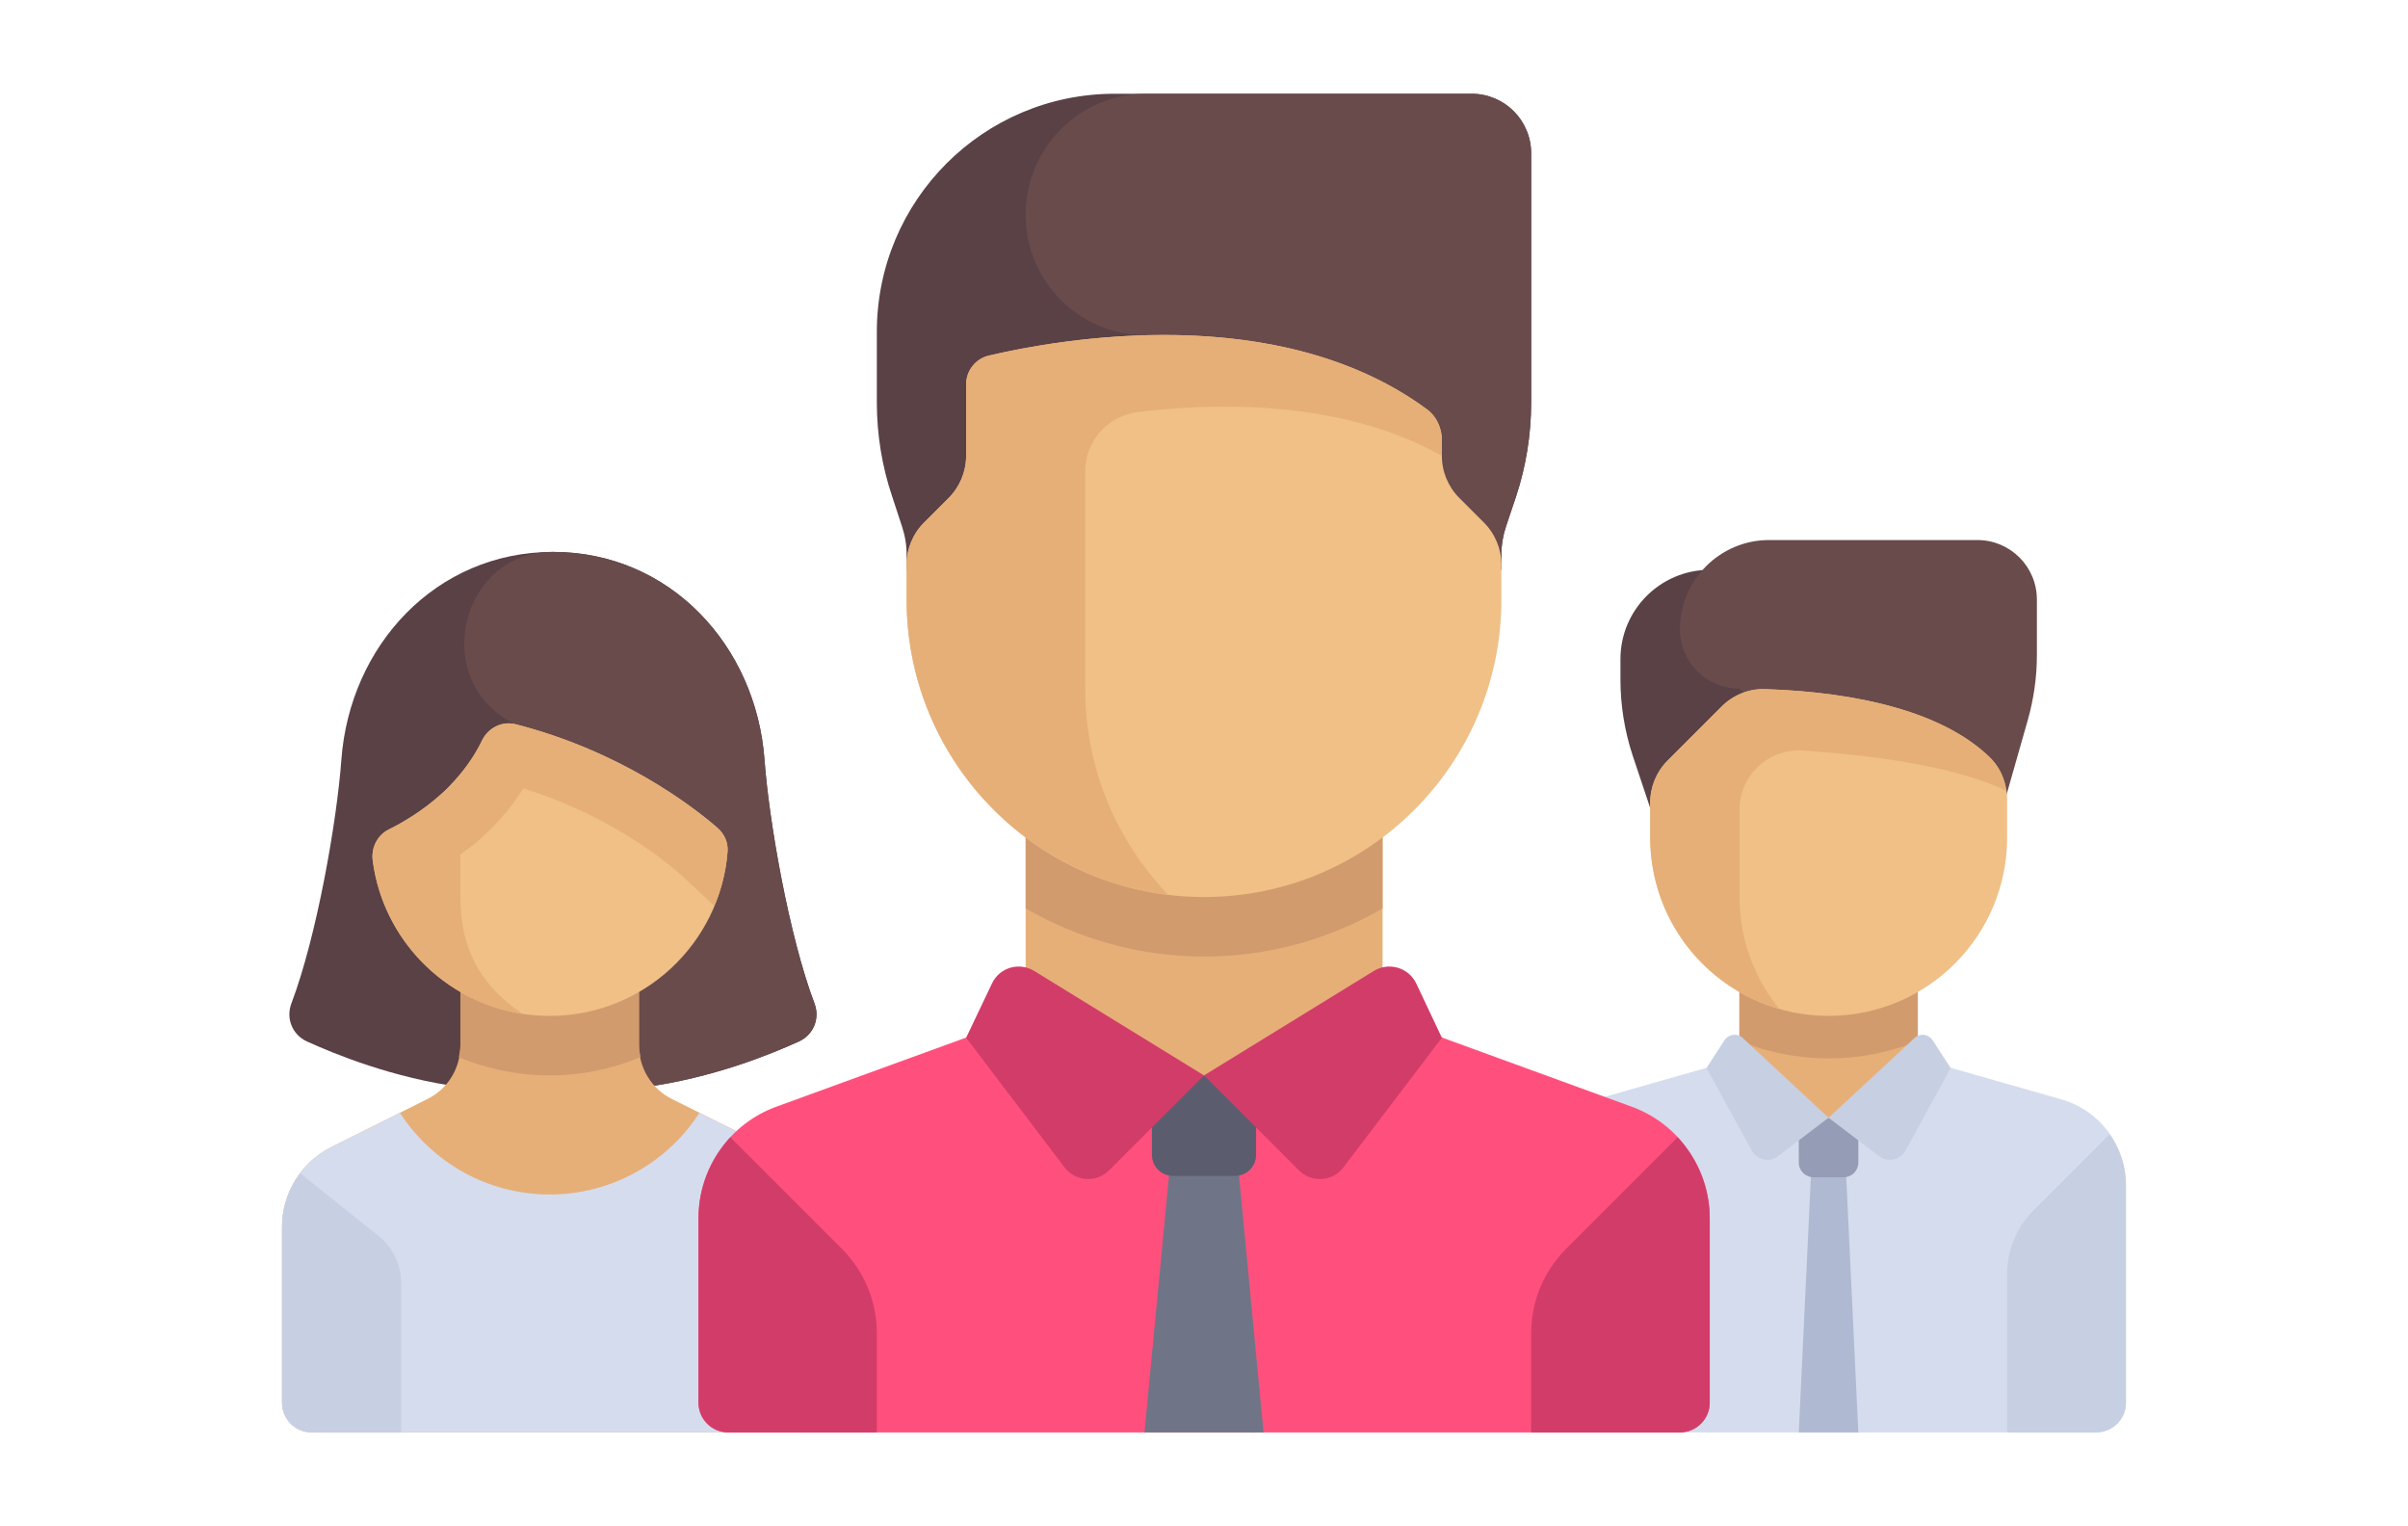 <?xml version="1.0" encoding="UTF-8"?>
<!DOCTYPE svg PUBLIC "-//W3C//DTD SVG 1.1//EN" "http://www.w3.org/Graphics/SVG/1.1/DTD/svg11.dtd">
<!-- Creator: CorelDRAW 2019 (64-Bit) -->
<svg xmlns="http://www.w3.org/2000/svg" xml:space="preserve" width="404px" height="256px" version="1.1" style="shape-rendering:geometricPrecision; text-rendering:geometricPrecision; image-rendering:optimizeQuality; fill-rule:evenodd; clip-rule:evenodd"
viewBox="0 0 103.56 65.62"
 xmlns:xlink="http://www.w3.org/1999/xlink">
 <defs>
  <style type="text/css">
   <![CDATA[
    .fil0 {fill:none}
    .fil1 {fill:#5A4146}
    .fil12 {fill:#5B5D6E}
    .fil2 {fill:#694B4B}
    .fil11 {fill:#707487}
    .fil9 {fill:#959CB5}
    .fil6 {fill:#AFB9D2}
    .fil8 {fill:#C7CFE2}
    .fil13 {fill:#D23C69}
    .fil4 {fill:#D29B6E}
    .fil5 {fill:#D5DCED}
    .fil3 {fill:#E6AF78}
    .fil7 {fill:#F0C087}
    .fil10 {fill:#FF507D}
   ]]>
  </style>
 </defs>
 <g id="Layer_x0020_1">
  <rect class="fil0" width="103.56" height="65.62"/>
  <g id="best-team.svg">
   <path class="fil1" d="M69.69 28.34l0 0.89c0,1.1 0.18,2.2 0.52,3.24l2.04 6.1 3.83 0 0 -14.07 -2.55 0c-2.12,0 -3.84,1.72 -3.84,3.84z"/>
   <path class="fil2" d="M87.2 30.99l-2.16 7.58 -10.23 -8.96c-1.42,0 -2.56,-1.14 -2.56,-2.55l0 0c0,-2.12 1.72,-3.84 3.83,-3.84l8.96 0c1.41,0 2.56,1.14 2.56,2.56l0 2.4c0,0.95 -0.14,1.9 -0.4,2.81z"/>
   <rect class="fil3" x="74.8" y="42.41" width="7.67" height="5.66"/>
   <path class="fil4" d="M74.81 44.76c1.18,0.48 2.48,0.75 3.83,0.75 1.36,0 2.65,-0.27 3.84,-0.75l0 -2.35 -7.67 0 0 2.35 0 0z"/>
   <path class="fil5" d="M88.65 47.27l-6.17 -1.76 -3.84 2.55 -3.83 -2.55 -6.18 1.76c-1.64,0.47 -2.78,1.98 -2.78,3.69l0 9.35c0,0.71 0.57,1.28 1.28,1.28l23.02 0c0.71,0 1.28,-0.57 1.28,-1.28l0 -9.35c0,-1.71 -1.13,-3.22 -2.78,-3.69z"/>
   <polygon class="fil6" points="79.92,61.59 77.36,61.59 78,48.07 79.28,48.07 "/>
   <path class="fil7" d="M78.64 43.68l0 0c-4.24,0 -7.67,-3.43 -7.67,-7.67l0 -1.5c0,-0.68 0.27,-1.33 0.75,-1.81l2.32 -2.32c0.49,-0.49 1.16,-0.77 1.85,-0.75 4.09,0.13 7.71,1.01 9.69,2.94 0.48,0.47 0.74,1.13 0.74,1.81l0 1.63c0,4.24 -3.44,7.67 -7.68,7.67z"/>
   <path class="fil3" d="M74.81 34.83c0,-1.48 1.23,-2.65 2.71,-2.56 2.58,0.17 6.41,0.6 8.76,1.73 -0.07,-0.54 -0.31,-1.05 -0.7,-1.43 -1.98,-1.93 -5.6,-2.81 -9.69,-2.94l0 0 0 0c-0.69,-0.02 -1.36,0.26 -1.85,0.75l-2.32 2.32c-0.48,0.48 -0.75,1.13 -0.75,1.81l0 1.5c0,3.5 2.34,6.45 5.55,7.37 -1.07,-1.32 -1.71,-2.99 -1.71,-4.81l0 -3.74 0 0z"/>
   <path class="fil8" d="M86.32 54.77c0,-1.01 0.4,-1.99 1.12,-2.71l3.29 -3.29c0.44,0.63 0.7,1.38 0.7,2.19l0 9.35c0,0.71 -0.57,1.28 -1.28,1.28l-3.83 0 0 -6.82 0 0z"/>
   <path class="fil9" d="M79.28 50.62l-1.28 0c-0.35,0 -0.64,-0.28 -0.64,-0.63l0 -1.92 2.56 0 0 1.92c0,0.35 -0.28,0.63 -0.64,0.63z"/>
   <g>
    <path class="fil8" d="M78.64 48.06l-2.17 1.65c-0.37,0.29 -0.91,0.17 -1.13,-0.24l-1.95 -3.55 0.78 -1.2c0.18,-0.26 0.55,-0.31 0.78,-0.09l3.69 3.43z"/>
    <path class="fil8" d="M78.64 48.06l2.17 1.65c0.37,0.29 0.91,0.17 1.14,-0.24l1.94 -3.55 -0.78 -1.2c-0.17,-0.26 -0.54,-0.31 -0.77,-0.09l-3.7 3.43z"/>
   </g>
   <path class="fil1" d="M35.03 43.15c-1.1,-2.9 -1.96,-7.87 -2.15,-10.47 -0.36,-4.93 -4.08,-8.95 -9.1,-8.95 -5.03,0 -8.74,4.02 -9.1,8.95 -0.19,2.6 -1.05,7.57 -2.15,10.47 -0.24,0.64 0.04,1.34 0.67,1.63 1.17,0.53 3.67,1.57 6.68,1.97l7.8 0c3,-0.4 5.51,-1.44 6.68,-1.97 0.63,-0.29 0.91,-0.99 0.67,-1.63z"/>
   <path class="fil2" d="M34.36 44.78c0.63,-0.29 0.91,-0.99 0.67,-1.63 -1.1,-2.9 -1.96,-7.87 -2.15,-10.47 -0.36,-4.93 -4.08,-8.95 -9.1,-8.95 -0.01,0 -0.03,0 -0.04,0 -3.85,0.02 -5.22,5.27 -1.9,7.24 0.2,0.11 0.33,0.17 0.33,0.17l2.91 15.61 2.6 0c3,-0.4 5.51,-1.44 6.68,-1.97z"/>
   <path class="fil3" d="M33.03 49.32l-4.14 -2.07c-0.86,-0.43 -1.41,-1.32 -1.41,-2.29l0 -3.83 -7.68 0 0 3.83c0,0.97 -0.54,1.86 -1.41,2.29l-4.14 2.07c-1.3,0.65 -2.12,1.98 -2.12,3.43l0 7.56c0,0.71 0.57,1.28 1.28,1.28l20.46 0c0.71,0 1.28,-0.57 1.28,-1.28l0 -7.56c0,-1.45 -0.82,-2.78 -2.12,-3.43z"/>
   <path class="fil4" d="M23.64 46.24c1.38,0 2.7,-0.28 3.91,-0.79 -0.03,-0.16 -0.07,-0.32 -0.07,-0.49l0 -3.83 -7.68 0 0 3.83c0,0.17 -0.03,0.33 -0.07,0.5 1.21,0.5 2.53,0.78 3.91,0.78z"/>
   <path class="fil5" d="M33.03 49.32l-2.95 -1.47c-1.36,2.11 -3.74,3.51 -6.44,3.51 -2.7,0 -5.07,-1.4 -6.44,-3.51l-2.95 1.47c-1.3,0.65 -2.12,1.98 -2.12,3.43l0 7.56c0,0.71 0.57,1.28 1.28,1.28l20.46 0c0.71,0 1.28,-0.57 1.28,-1.28l0 -7.56c0,-1.45 -0.82,-2.78 -2.12,-3.43z"/>
   <path class="fil7" d="M23.64 43.68l0 0c-3.9,0 -7.12,-2.91 -7.61,-6.68 -0.07,-0.54 0.19,-1.08 0.68,-1.33 0.59,-0.29 1.45,-0.79 2.27,-1.53 0.91,-0.81 1.45,-1.67 1.75,-2.3 0.26,-0.54 0.86,-0.85 1.44,-0.7 4.5,1.15 7.57,3.49 8.68,4.45 0.3,0.26 0.47,0.63 0.44,1.03 -0.31,3.95 -3.61,7.06 -7.65,7.06z"/>
   <path class="fil3" d="M30.85 35.59c-1.11,-0.96 -4.18,-3.3 -8.68,-4.45 -0.58,-0.15 -1.18,0.16 -1.44,0.7 -0.23,0.48 -0.61,1.09 -1.17,1.71 0,0 0,0 0,0 -0.18,0.2 -0.36,0.4 -0.58,0.59 -0.82,0.74 -1.68,1.24 -2.27,1.53 -0.49,0.25 -0.75,0.79 -0.68,1.33 0.44,3.39 3.09,6.08 6.45,6.6 -1.53,-1.04 -2.68,-2.48 -2.68,-5.03l0 -1.83c0.29,-0.21 0.59,-0.42 0.88,-0.69 0.71,-0.63 1.33,-1.36 1.83,-2.15 3.45,1.07 5.78,2.86 6.67,3.62 0.24,0.22 0.84,0.77 1.54,1.43 0.31,-0.73 0.51,-1.51 0.57,-2.33 0.03,-0.4 -0.14,-0.77 -0.44,-1.03z"/>
   <path class="fil8" d="M12.91 50.45c-0.49,0.65 -0.78,1.45 -0.78,2.3l0 7.56c0,0.71 0.57,1.28 1.28,1.28l3.84 0 0 -6.44c0,-0.78 -0.36,-1.51 -0.96,-2l-3.38 -2.7z"/>
   <path class="fil10" d="M70.16 47.58l-10.7 -3.9 -7.68 2.56 -7.67 -2.56 -10.71 3.9c-2.02,0.73 -3.36,2.65 -3.36,4.8l0 7.93c0,0.71 0.57,1.28 1.28,1.28l40.93 0c0.7,0 1.28,-0.57 1.28,-1.28l0 -7.93c0,-2.15 -1.35,-4.07 -3.37,-4.8z"/>
   <polygon class="fil11" points="50.44,48.8 49.22,61.59 54.34,61.59 53.12,48.8 "/>
   <path class="fil12" d="M53.12 50.56l-2.68 0c-0.5,0 -0.9,-0.4 -0.9,-0.9l0 -3.42 4.48 0 0 3.42c0,0.5 -0.4,0.9 -0.9,0.9z"/>
   <path class="fil13" d="M72.15 48.9c0.86,0.93 1.38,2.16 1.38,3.48l0 7.93c0,0.71 -0.58,1.28 -1.28,1.28l-6.4 0 0 -4.27c0,-1.36 0.54,-2.66 1.5,-3.62l4.8 -4.8z"/>
   <path class="fil1" d="M65.85 17.31l0 -10.72c0,-1.41 -1.14,-2.56 -2.56,-2.56l-15.35 0c-5.65,0 -10.23,4.58 -10.23,10.24l0 3.04c0,1.37 0.22,2.74 0.66,4.04l0.42 1.28c0.13,0.39 0.2,0.8 0.2,1.21l0 0.66 25.58 0 0 -0.66c0,-0.41 0.07,-0.82 0.2,-1.21l0.43 -1.28c0.43,-1.3 0.65,-2.67 0.65,-4.04z"/>
   <path class="fil2" d="M44.11 9.23c0,2.87 2.32,5.19 5.19,5.19l0.72 0 0.35 10.08 14.2 0 0 -0.66c0,-0.41 0.07,-0.82 0.2,-1.21l0.43 -1.28c0.43,-1.3 0.65,-2.67 0.65,-4.04l0 -10.72c0,-1.41 -1.14,-2.56 -2.56,-2.56l-13.99 0c-2.87,0 -5.19,2.33 -5.19,5.2z"/>
   <rect class="fil3" x="44.11" y="34.73" width="15.35" height="11.51"/>
   <path class="fil4" d="M44.11 39.06c2.26,1.3 4.87,2.07 7.67,2.07 2.8,0 5.42,-0.76 7.68,-2.07l0 -4.33 -15.35 0 0 4.33 0 0z"/>
   <g>
    <path class="fil13" d="M51.78 46.24l-4.08 4.08c-0.55,0.55 -1.45,0.49 -1.92,-0.13l-4.23 -5.57 1.11 -2.33c0.32,-0.69 1.17,-0.94 1.82,-0.54l7.3 4.49z"/>
    <path class="fil13" d="M51.78 46.24l4.08 4.08c0.55,0.55 1.46,0.49 1.92,-0.13l4.23 -5.57 -1.1 -2.33c-0.33,-0.69 -1.18,-0.94 -1.83,-0.54l-7.3 4.49z"/>
   </g>
   <path class="fil7" d="M51.78 38.57l0 0c-7.06,0 -12.79,-5.73 -12.79,-12.79l0 -1.5c0,-0.68 0.27,-1.33 0.75,-1.81l1.06 -1.06c0.48,-0.48 0.75,-1.13 0.75,-1.81l0 -3.07c0,-0.59 0.4,-1.1 0.97,-1.24 3.03,-0.71 12.44,-2.41 18.85,2.31 0.41,0.3 0.64,0.81 0.64,1.32l0 0.68c0,0.68 0.27,1.33 0.75,1.81l1.06 1.06c0.48,0.48 0.75,1.13 0.75,1.81l0 1.5c0,7.06 -5.72,12.79 -12.79,12.79z"/>
   <path class="fil3" d="M61.37 17.6c-4.51,-3.32 -10.49,-3.46 -14.7,-3.01 -1.78,0.19 -3.25,0.49 -4.15,0.7 -0.57,0.14 -0.97,0.65 -0.97,1.24l0 3.07c0,0.68 -0.27,1.33 -0.75,1.81l-1.06 1.06c-0.48,0.48 -0.75,1.13 -0.75,1.81l0 1.5c0,6.54 4.91,11.92 11.25,12.69 -2.21,-2.3 -3.57,-5.42 -3.57,-8.86l0 -9.34c0,-1.3 0.96,-2.38 2.24,-2.55 3.07,-0.38 8.7,-0.61 13.1,1.88l0 -0.68c0,-0.51 -0.23,-1.02 -0.64,-1.32z"/>
   <path class="fil13" d="M31.41 48.9c-0.86,0.93 -1.37,2.16 -1.37,3.48l0 7.93c0,0.71 0.57,1.28 1.28,1.28l6.39 0 0 -4.27c0,-1.36 -0.54,-2.66 -1.5,-3.62l-4.8 -4.8z"/>
   <g>
   </g>
   <g>
   </g>
   <g>
   </g>
   <g>
   </g>
   <g>
   </g>
   <g>
   </g>
   <g>
   </g>
   <g>
   </g>
   <g>
   </g>
   <g>
   </g>
   <g>
   </g>
   <g>
   </g>
   <g>
   </g>
   <g>
   </g>
   <g>
   </g>
  </g>
 </g>
</svg>
